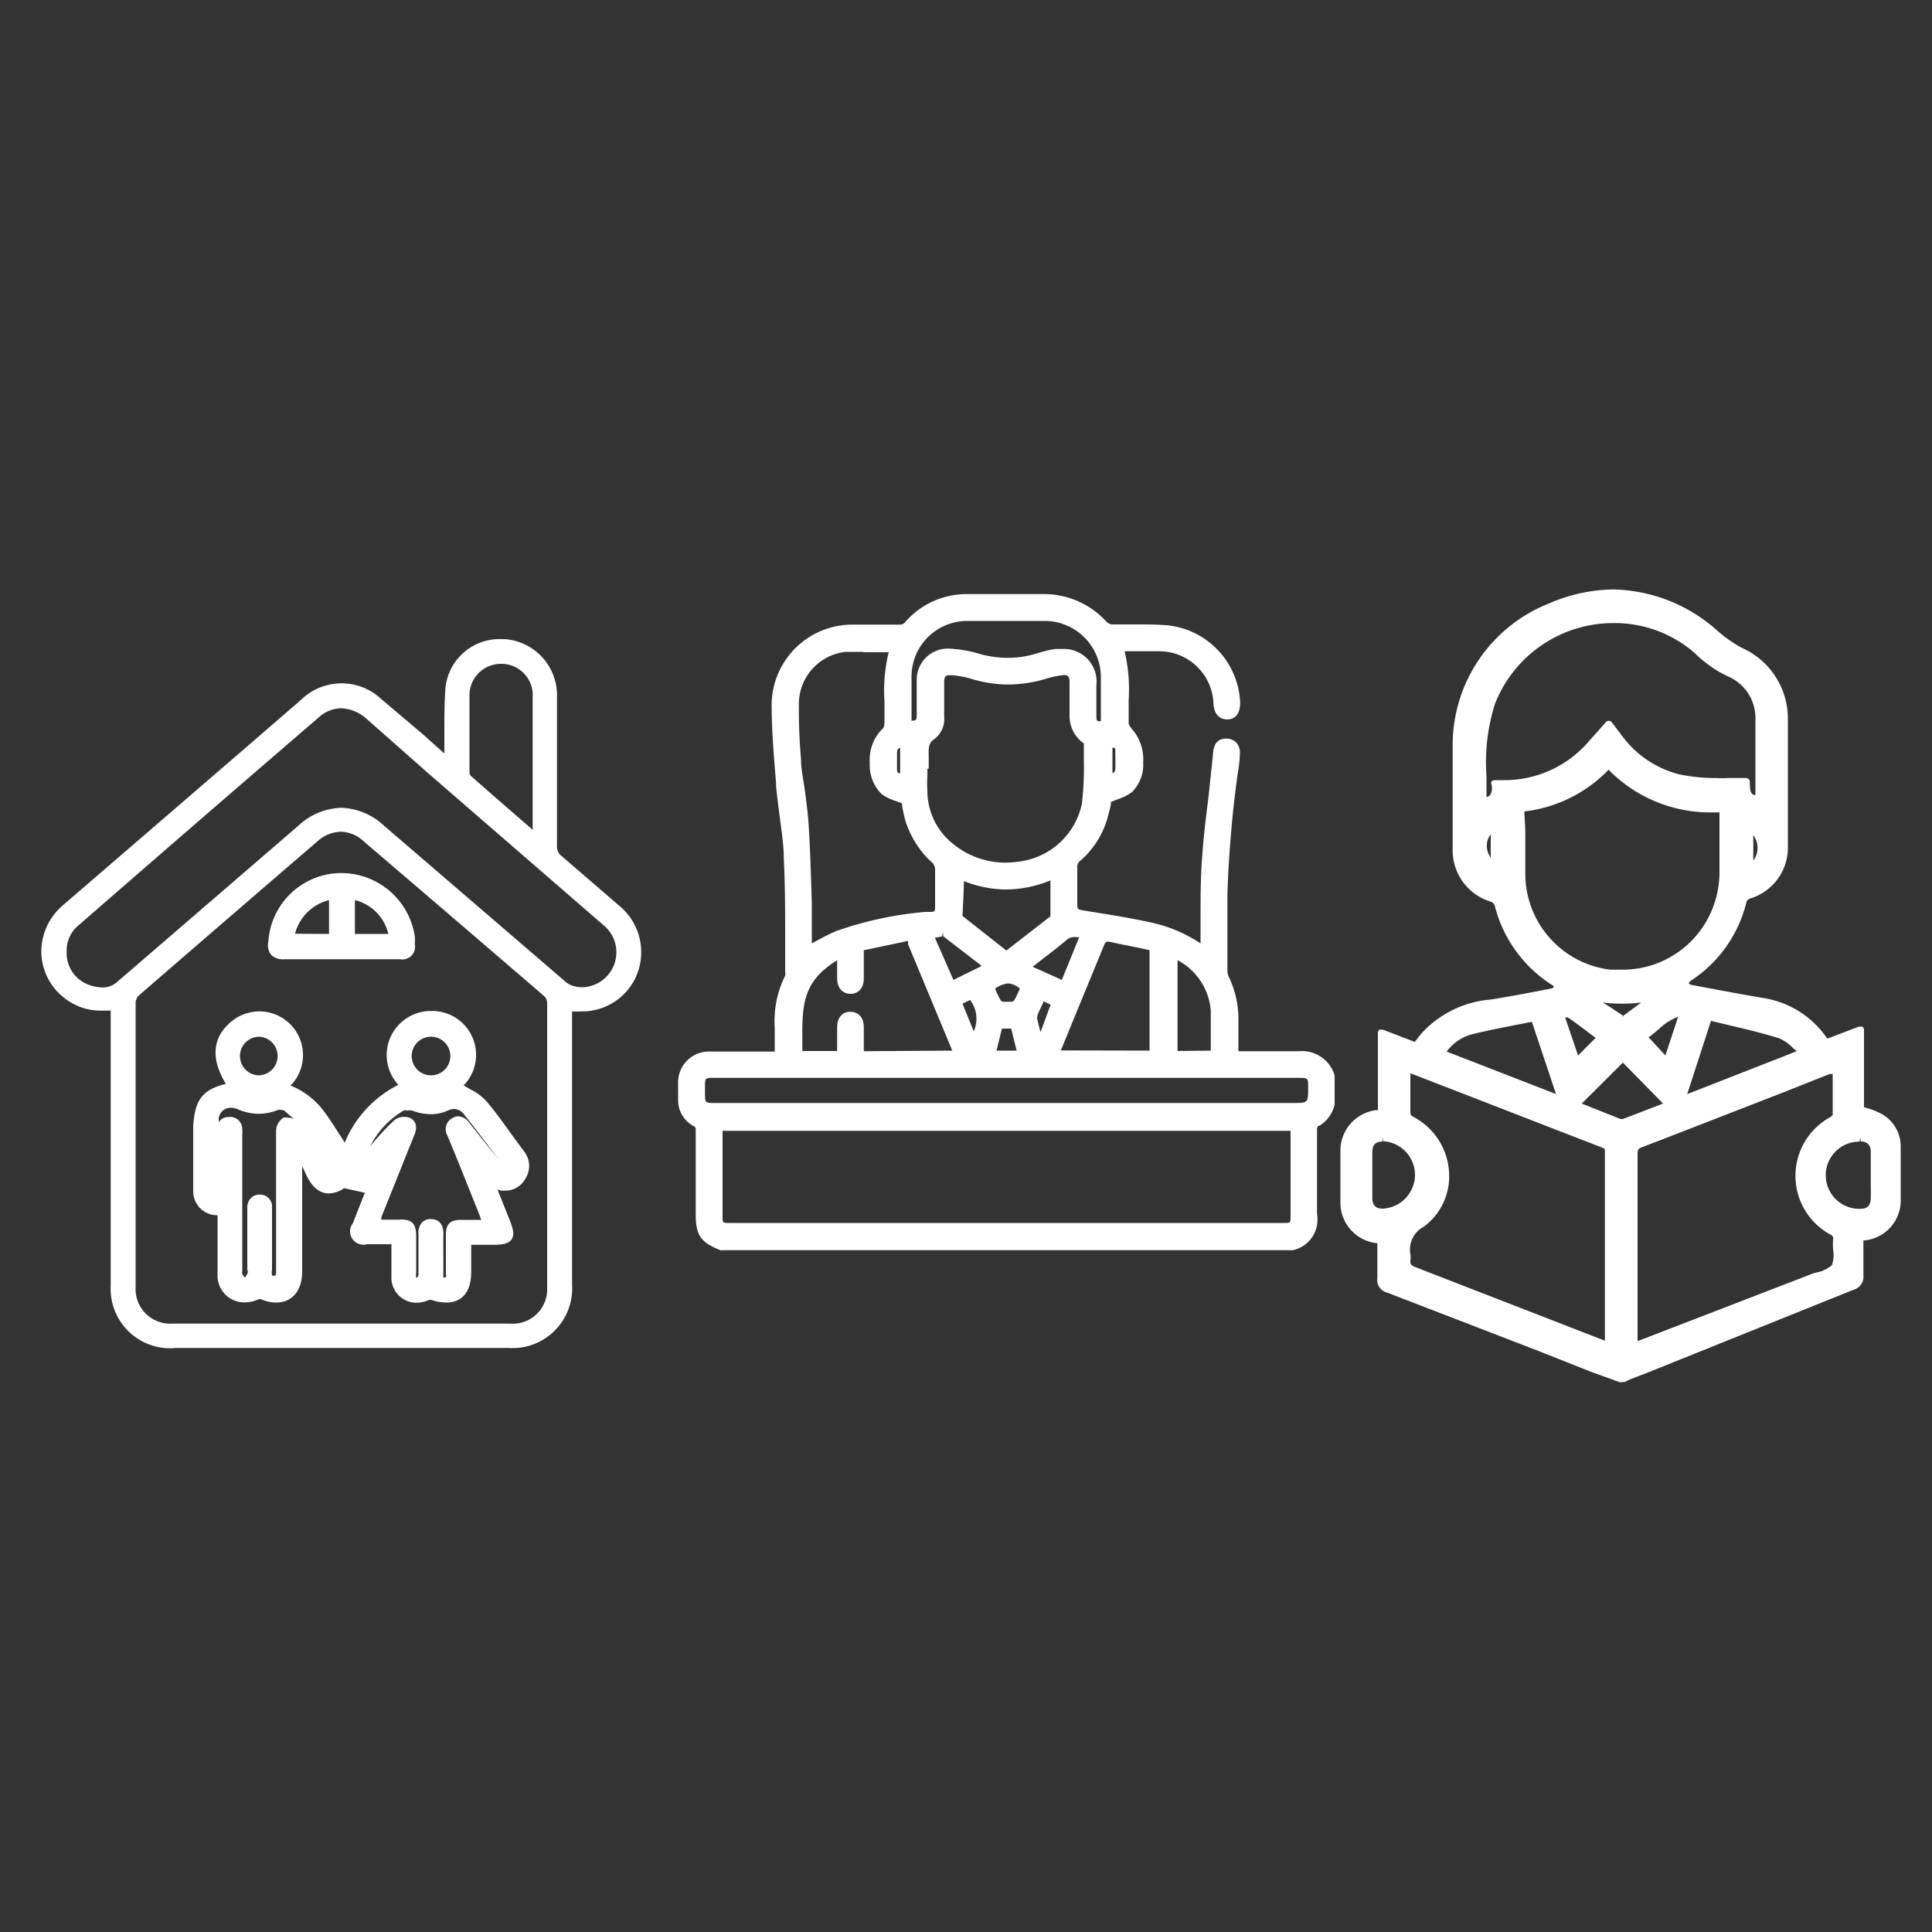 <svg id="Layer_1" data-name="Layer 1" xmlns="http://www.w3.org/2000/svg" viewBox="0 0 100 100">
<rect x="0" y="0" width="100" height="100" fill="#333333" stroke="none"/>
<style type="text/css">
	.st0{fill:#fff;}
</style>
    <path class='st0'
        d="M9,69.78a3.08,3.08,0,0,1-3.27-3.24V52.31l-.51,0a3,3,0,0,1-1.83-.61,3.07,3.07,0,0,1-1.25-2.34,3.16,3.16,0,0,1,1.1-2.49S15,36.74,15.64,36.17a3,3,0,0,1,4.08,0L21.88,38,23,39V37.91c0-.73,0-1.48.05-2.22a2.81,2.81,0,0,1,2.89-2.61h.16A2.91,2.91,0,0,1,28.83,36q0,3.9,0,7.78a.6.6,0,0,0,.24.53l2.18,1.88.75.65a3.11,3.11,0,0,1,.92,3.71,3.06,3.06,0,0,1-2.86,1.8,3.4,3.4,0,0,1-.45,0V66.49a3.09,3.09,0,0,1-3.3,3.28H9Zm8.66-26.73a1.86,1.86,0,0,0-1.21.48q-4.65,4-9.27,8a.57.57,0,0,0-.16.35q0,7.37,0,14.74a1.79,1.79,0,0,0,1.9,1.89H26.41a1.78,1.78,0,0,0,1.91-1.88q0-7.38,0-14.74a.5.5,0,0,0-.14-.32q-4.65-4-9.33-8A1.81,1.81,0,0,0,17.67,43.05Zm0-6.39a1.76,1.76,0,0,0-1.16.47Q10.26,42.5,4.07,47.89a1.69,1.69,0,0,0-.62,1.37A1.75,1.75,0,0,0,4.67,51a2.26,2.26,0,0,0,.63.11,1.12,1.12,0,0,0,.77-.29l9.36-8.07a3.42,3.42,0,0,1,2.23-.94,3.42,3.42,0,0,1,2.23.94l9.4,8.08a1,1,0,0,0,.41.21,1.54,1.54,0,0,0,.43.06,1.81,1.81,0,0,0,1.11-3.21l-9.15-7.93L19,37.23A2.09,2.09,0,0,0,17.63,36.66Zm8.28-2.3a1.63,1.63,0,0,0-1.64,1.71c0,1.29,0,2.58,0,3.87a.35.35,0,0,0,.05.2c.9.8,1.81,1.59,2.76,2.41l.46.4s0-5.25,0-6.86a1.62,1.62,0,0,0-1.62-1.73v0Z" />
    <path class='st0'
        d="M21.57,67.43a1.3,1.3,0,0,1-1.31-1.37c0-.42,0-.83,0-1.27V64.4H19a.69.69,0,0,1-.74-1.08l.56-1.42.07-.16-1.08-.24a1.44,1.44,0,0,1-.79.27c-.49,0-.89-.34-1.19-1-.06-.14-.12-.27-.19-.4v5.45c0,1-.53,1.6-1.35,1.6a1.89,1.89,0,0,1-.77-.17h0a.23.23,0,0,0-.13,0,1.78,1.78,0,0,1-.7.16A1.38,1.38,0,0,1,11.26,66c0-.74,0-1.49,0-2.24v-.86h-.07A1.24,1.24,0,0,1,10,61.62v-.25c0-1,0-2.07,0-3.11.1-1.34.47-1.85,1.69-2.16-1-1.64-.41-2.65.28-3.22a2.26,2.26,0,0,1,3.07,3.31,4,4,0,0,1,1.72,1.32c.33.44.62.91.91,1.36a2.61,2.61,0,0,1,.17.28,5.85,5.85,0,0,1,2.78-3,2.27,2.27,0,0,1,.36-3.4,2.24,2.24,0,0,1,1.3-.42A2.27,2.27,0,0,1,24,56.18l.34.2a2.89,2.89,0,0,1,.82.6c.54.63,1,1.3,1.51,2l.46.62A1.22,1.22,0,0,1,27.2,61a1.19,1.19,0,0,1-1.07.63H26a1,1,0,0,1-.25-.06l.63,1.58c.18.46.26.77.1,1s-.48.28-1,.28H24.39v1.39c0,1.39-.81,1.6-1.28,1.6a2.47,2.47,0,0,1-.76-.13.34.34,0,0,0-.15,0A1.77,1.77,0,0,1,21.57,67.43Zm-.85-4.31c.61,0,.81.21.82.83v1.93a1.43,1.43,0,0,0,0,.25c.12,0,.12-.14.12-.2V63.87a.79.79,0,0,1,.19-.6.6.6,0,0,1,.45-.17c.21,0,.66.08.65.77s0,1.28,0,1.92v.13a1.15,1.15,0,0,0,0,.2h.13a.73.73,0,0,0,0-.22v-2c0-.53.21-.75.75-.76h1.08s-.15-.41-.23-.6c-.5-1.25-1-2.51-1.52-3.76a.65.65,0,0,1,.26-.91.61.61,0,0,1,.31-.09.76.76,0,0,1,.57.35l.43.54c.35.45.71.89,1.07,1.34-.58-.78-1.18-1.58-1.79-2.34a.67.67,0,0,0-.5-.27.84.84,0,0,0-.33.08,2,2,0,0,1-.86.19,2.83,2.83,0,0,1-1-.19,1,1,0,0,0-.25,0,.35.35,0,0,0-.17,0,4.44,4.44,0,0,0-1.81,2l0-.06A13.58,13.58,0,0,1,20.39,58a.76.76,0,0,1,.54-.19.79.79,0,0,1,.28.05c.15.07.49.29.23.9L19.74,63l0,.13h1Zm-8.84-5.31a.63.63,0,0,1,.66.64,1.13,1.13,0,0,1,0,.26V65.8a.32.32,0,0,0,0,.14.41.41,0,0,0,.15.18s.05-.08.11-.19,0-.21,0-.21V62.58A.73.73,0,0,1,13,62a.65.65,0,0,1,.45-.17h0a.62.62,0,0,1,.63.67c0,.07,0,1,0,1v2.23a.75.75,0,0,0,0,.3h.09c.11,0,.12,0,.12-.28V61.33c0-.93,0-1.87,0-2.8a.84.84,0,0,1,.38-.68.45.45,0,0,1,.2,0,1,1,0,0,1,.33.06l-.47-.41a.32.32,0,0,0-.2-.05.29.29,0,0,0-.14,0,2.78,2.78,0,0,1-1,.2,2.75,2.75,0,0,1-1.07-.23.94.94,0,0,0-.36-.08.61.61,0,0,0-.64.61v.14a.57.57,0,0,1,.52-.27Zm1.54-4.15a1,1,0,0,0-1,1,1,1,0,0,0,.95,1h0a1,1,0,1,0,0-2l0-.21Zm8.89,0a1,1,0,0,0,0,2h0a1,1,0,0,0,0-2l0-.21Z" />
    <path class='st0'
        d="M14.73,49.65a.89.89,0,0,1-.69-.22.85.85,0,0,1-.15-.71,3.8,3.8,0,0,1,3.65-3.53h.14a3.85,3.85,0,0,1,3.79,3.28,2.47,2.47,0,0,1,0,.39.66.66,0,0,1-.77.79h-6Zm5.37-1.31a2.35,2.35,0,0,0-1.73-1.75v1.75Zm-3.07,0V46.59a2.42,2.42,0,0,0-1.76,1.74Z" />
    <path class='st0'
        d="M37.34,64.73c-1.07-.41-1.33-.79-1.33-1.88v-1c0-1.11,0-2.22,0-3.33,0-.15,0-.18-.12-.24a1.51,1.51,0,0,1-.79-1.36c0-.21,0-.42,0-.62v-.17a1.6,1.6,0,0,1,1.7-1.7h3.3V53.2a5.29,5.29,0,0,1,.54-2.7.51.51,0,0,0,0-.19V48.66c0-1.38,0-2.81-.07-4.21,0-.72-.12-1.45-.21-2.16-.07-.54-.14-1.07-.19-1.61v-.12c-.11-1.35-.23-2.74-.23-4.12a4.18,4.18,0,0,1,4.23-4.11h2.37a.35.35,0,0,0,.32-.14,4.21,4.21,0,0,1,3.19-1.44h4a4.37,4.37,0,0,1,3.23,1.44.43.43,0,0,0,.29.13h1.25c.56,0,1.1,0,1.65.05a4.2,4.2,0,0,1,3.72,4c0,.73-.39.85-.64.87h0c-.24,0-.69-.08-.74-.8a2.81,2.81,0,0,0-2.74-2.73l-.8,0H58.21a8.73,8.73,0,0,1,.21,2.53c0,.4,0,.8,0,1.21a.61.61,0,0,0,.07.15l.06.09a2.37,2.37,0,0,1,.62,1.77A2,2,0,0,1,58.59,41a2.91,2.91,0,0,1-.79.39l-.3.12v.06c0,.16-.08.38-.13.59a4.59,4.59,0,0,1-1.45,2.39.4.4,0,0,0-.16.38c0,.4,0,.79,0,1.19v.62c0,.33,0,.33.35.39l.49.08c.94.15,1.87.3,2.8.5a7.53,7.53,0,0,1,2.74,1.12c0-.43,0-.87,0-1.31,0-1,0-2,.07-3s.16-1.82.27-2.7c.05-.4.1-.81.14-1.22s.12-1.08.17-1.63.3-.74.69-.74a.71.71,0,0,1,.54.24.79.79,0,0,1,.15.6c0,.46-.11.91-.16,1.37-.09.68-.17,1.36-.23,2-.14,1.52-.22,2.75-.25,3.88,0,1,0,2,0,2.92v1a.83.83,0,0,0,.07.32,5,5,0,0,1,.5,2.24v1.61H66c.38,0,.76,0,1.13,0h.12a1.76,1.76,0,0,1,1.83,1.25v1.51a1.72,1.72,0,0,1-.79,1.1c-.1,0-.12.08-.12.23v4.35a1.62,1.62,0,0,1-1.25,1.86H37.34ZM37.4,63c0,.28,0,.3.34.3H66.47c.32,0,.33,0,.33-.34V58.53H37.4Zm-.49-7.21c-.38,0-.42,0-.42.41v.36c0,.53,0,.53.52.53H66.93c.78,0,.78,0,.78-.79,0-.51,0-.51-.52-.51H36.91Zm15.71-1.41-.28-1.14h-.48l-.28,1.14Zm-3.33,0L47,48.87,47,48.7l-1.88.4-.41.08v1.46c0,.49-.27.8-.69.8s-.69-.31-.69-.81V49.7l-.11.07a4.71,4.71,0,0,0-.69.54c-1.08,1-1,2.31-1,3.67,0,.14,0,.28,0,.42h1.8V53.17c0-.49.26-.8.69-.8h0c.42,0,.69.31.69.8v1.24Zm13.38,0c0-.18,0-.35,0-.52,0-.53,0-1,0-1.54a3.23,3.23,0,0,0-1.72-2.62l0,0v4.7Zm-3.17,0V49.18L59,49.07c-.54-.11-1.07-.21-1.59-.33h-.11s-.08,0-.14.15L55.47,53l-.56,1.37Zm-9.1-1a1.58,1.58,0,0,0-.19-1.62l-.39.19ZM54,51.89c-.09.19-.18.37-.26.56a.63.63,0,0,0-.06.25q.07.34.18.72L54.38,52,54,51.82Zm-2.46-.63a5.2,5.2,0,0,0,.26.53s.08.06.11.06l.33,0c.24,0,.24,0,.47-.5l.08-.18a1.08,1.08,0,0,0-.61-.27,1.37,1.37,0,0,0-.67.27Zm3.42-.54.9-2.21-.18,0a.32.32,0,0,0-.16,0,.53.53,0,0,0-.33.16c-.37.31-.76.61-1.14.9l-.6.47Zm-5.61,0L50.81,50l-.16-.13-1.83-1.41v-.2l-.06.21-.37.07Zm.54-5.14c0,.61-.05,1.22-.07,1.83L52,49.13l.09.07,2.28-1.77V45.57a6.14,6.14,0,0,1-2.3.47,6,6,0,0,1-2.24-.46ZM44.69,33.74q-.46,0-.93,0a2.72,2.72,0,0,0-2.41,2.62,29,29,0,0,0,.11,2.92c0,.53.11,1,.19,1.57s.17,1.27.21,1.92c.08,1.32.12,2.64.16,4l0,1.57c0,.16,0,.33,0,.49l.19-.1a11.47,11.47,0,0,1,1.05-.53,18.76,18.76,0,0,1,4.63-1l.17,0c.34,0,.34,0,.34-.35v-.38c0-.49,0-1,0-1.48a.53.53,0,0,0-.14-.33,4.86,4.86,0,0,1-1.42-2.26c-.06-.24-.11-.49-.15-.69l0-.13-.29-.11a2.5,2.5,0,0,1-.77-.37,2.11,2.11,0,0,1-.61-1.6,2.26,2.26,0,0,1,.61-1.73c.12-.1.14-.18.15-.38,0-.37,0-.73,0-1.1A8.28,8.28,0,0,1,46,33.76H44.69ZM48,39.8v.36a6.57,6.57,0,0,0,0,.77,3.51,3.51,0,0,0,1.2,2.64,4.29,4.29,0,0,0,2.81,1.08h0a5.09,5.09,0,0,0,.77-.06,3.8,3.8,0,0,0,3.22-3,16.5,16.5,0,0,0,.1-2.22c0-.3,0-.6,0-.89h0l-.07-.05A1.74,1.74,0,0,1,55.36,37c0-.57,0-1.14,0-1.7,0-.33-.13-.36-.28-.36a4.77,4.77,0,0,0-1,.21,6.87,6.87,0,0,1-1.89.28,6.59,6.59,0,0,1-1.9-.29,4.81,4.81,0,0,0-1-.19h-.1c-.23,0-.32,0-.32.42V37.1a1.29,1.29,0,0,1-.49,1.14c-.32.21-.32.44-.31.88,0,.17,0,.32,0,.47v.16A.07.07,0,0,1,48,39.8Zm-1.41-1.08c-.13,0-.15.09-.16.27v.77c0,.18,0,.25.16.27ZM57.58,40c.13,0,.14-.1.15-.25s0-.54,0-.8,0-.23-.15-.25ZM47.18,37.3c.24,0,.27,0,.27-.38v-.59c0-.38,0-.75,0-1.12a1.61,1.61,0,0,1,1.62-1.64,6.36,6.36,0,0,1,1.48.23,5.44,5.44,0,0,0,1.61.25,5.15,5.15,0,0,0,1.54-.24,7.09,7.09,0,0,1,.91-.22l.4,0a1.69,1.69,0,0,1,1.74,1.87v1.51c0,.36,0,.36.23.36h0V36.7c0-.57,0-1.13,0-1.69a2.91,2.91,0,0,0-2.85-2.87l-2,0-2.08,0A2.88,2.88,0,0,0,47.18,35c0,.55,0,1.09,0,1.63v.65Z" />
    <path class='st0'
        d="M83.86,71.55,82.34,71l-2.75-1.09-7.78-3a.68.68,0,0,1-.52-.76c0-.46,0-.91,0-1.37v-.43h0a2.11,2.11,0,0,1-1.91-2.12c0-.89,0-1.79,0-2.68a2.11,2.11,0,0,1,1.85-2.09l.09,0v-4a.19.19,0,0,1,.08-.16.19.19,0,0,1,.12,0h.07l1.64.63v0l.31-.4a5.42,5.42,0,0,1,3.59-1.79c.9-.14,1.79-.31,2.68-.48l.5-.1a.24.24,0,0,0,.11-.06s0-.09-.06-.1a6.85,6.85,0,0,1-3-4.15.35.35,0,0,0-.17-.17,2.78,2.78,0,0,1-2-2.73V42.5c0-1.32,0-2.68,0-4a7.88,7.88,0,0,1,5-7.27,8.53,8.53,0,0,1,3.32-.72,8.31,8.31,0,0,1,5.33,2.09,6.81,6.81,0,0,0,1.33.94,4,4,0,0,1,2.37,3.69c0,2.19,0,4.42,0,6.57a2.75,2.75,0,0,1-1.93,2.7.3.3,0,0,0-.23.26,6.76,6.76,0,0,1-2.86,4,.58.58,0,0,0-.12.14.48.48,0,0,0,.16.08c1.22.23,2.44.46,3.66.67a4.9,4.9,0,0,1,3.36,2.11l1.63-.62h.07a.27.27,0,0,1,.12,0,.21.21,0,0,1,.08.17v4l.21.06a3.83,3.83,0,0,1,.69.28,1.92,1.92,0,0,1,1,1.65c0,1.16,0,2.06,0,2.9a2.07,2.07,0,0,1-1.86,2l-.07,0v.41c0,.46,0,.92,0,1.39a.7.7,0,0,1-.52.76L85.22,71.07l-.78.3-.23.1-.11.06-.08,0ZM73,55.93c0,.54,0,1.06,0,1.58,0,.16,0,.22.18.31A3.46,3.46,0,0,1,75,60.63a3.24,3.24,0,0,1-1.3,2.86A1.34,1.34,0,0,0,73,64.91a1.05,1.05,0,0,1,0,.35c0,.15,0,.22.27.33l7.21,2.8,2.42.94.17.06V67.08q0-3.73,0-7.47c0-.14,0-.16-.22-.24L73,55.55Zm21.7-.34-2.52,1c-2.4.93-4.79,1.87-7.19,2.79-.19.07-.23.13-.23.35,0,2.52,0,5,0,7.55v2.13l.2-.07L93.62,66a2.59,2.59,0,0,1,.42-.14,1.63,1.63,0,0,0,.78-.38,1.54,1.54,0,0,0,.06-.8,4.84,4.84,0,0,1,0-.53.21.21,0,0,0-.14-.25,3.46,3.46,0,0,1,0-6.08.44.44,0,0,0,.12-.12c0-.59,0-1.19,0-1.81v-.3Zm-23.14,3.5c-.36,0-.52.15-.53.53V62c0,.4.2.56.53.56a1.76,1.76,0,0,0,1.68-1.74,1.75,1.75,0,0,0-1.64-1.75l0-.21Zm24.68,0a1.74,1.74,0,0,0,0,3.48h0c.42,0,.58-.16.59-.54s0-.54,0-.81v-.76c0-.29,0-.58,0-.87s-.17-.51-.53-.51v-.2ZM83.88,57.92H84l1.9-.73.18-.07L84,55l-2.13,2.12Zm3.45-1.29L93,54.41l-.18-.15a2.19,2.19,0,0,0-.74-.52c-.86-.27-1.76-.48-2.64-.69l-.88-.21Zm-6.79,0-1.25-3.74-.83.16c-.76.15-1.52.3-2.26.48a2.41,2.41,0,0,0-1.32.9Zm1.14-2,.91-.91-.23-.17c-.39-.3-.8-.61-1.21-.89,0,0-.08,0-.14,0Zm4.52,0,.66-2a2.84,2.84,0,0,0-1,.64c-.17.14-.34.29-.53.42Zm-2.25-2,1-.74a8,8,0,0,1-1,.06,8.51,8.51,0,0,1-1-.06C83.28,52.07,83.61,52.32,84,52.56Zm-5-9.63c0,.78,0,1.55,0,2.31a5,5,0,0,0,4.4,4.88q.3,0,.6,0a5,5,0,0,0,4.89-3.79A5,5,0,0,0,89,45.23c0-.8,0-1.6,0-2.42v-.76h-.39a7.36,7.36,0,0,1-5.35-2.21A7.2,7.2,0,0,1,78.9,42Zm11.8,1.54a1.08,1.08,0,0,0,0-1.31ZM77.16,43.19a.91.91,0,0,0-.2.52,1.09,1.09,0,0,0,.2.69Zm6.38-10.94a6.58,6.58,0,0,0-6.16,4.18,10,10,0,0,0-.44,3.74c0,.36,0,.73,0,1.09a.38.38,0,0,0,.19-.11.72.72,0,0,0,.07-.55.2.2,0,0,1,0-.15.21.21,0,0,1,.14-.07l.1,0h.39a5.74,5.74,0,0,0,4.4-2l.89-1a.2.2,0,0,1,.15-.07h0a.21.21,0,0,1,.16.08l.53.7a5.29,5.29,0,0,0,3,2,9.68,9.68,0,0,0,1.61.18h.28a5.62,5.62,0,0,0,.58,0h.94a.2.2,0,0,1,.2.18c0,.56.06.67.29.71v-1c0-1,0-1.92,0-2.88a2.35,2.35,0,0,0-1.44-2.28,6,6,0,0,1-1.68-1.18A6.31,6.31,0,0,0,83.54,32.25Z" />
    </svg>